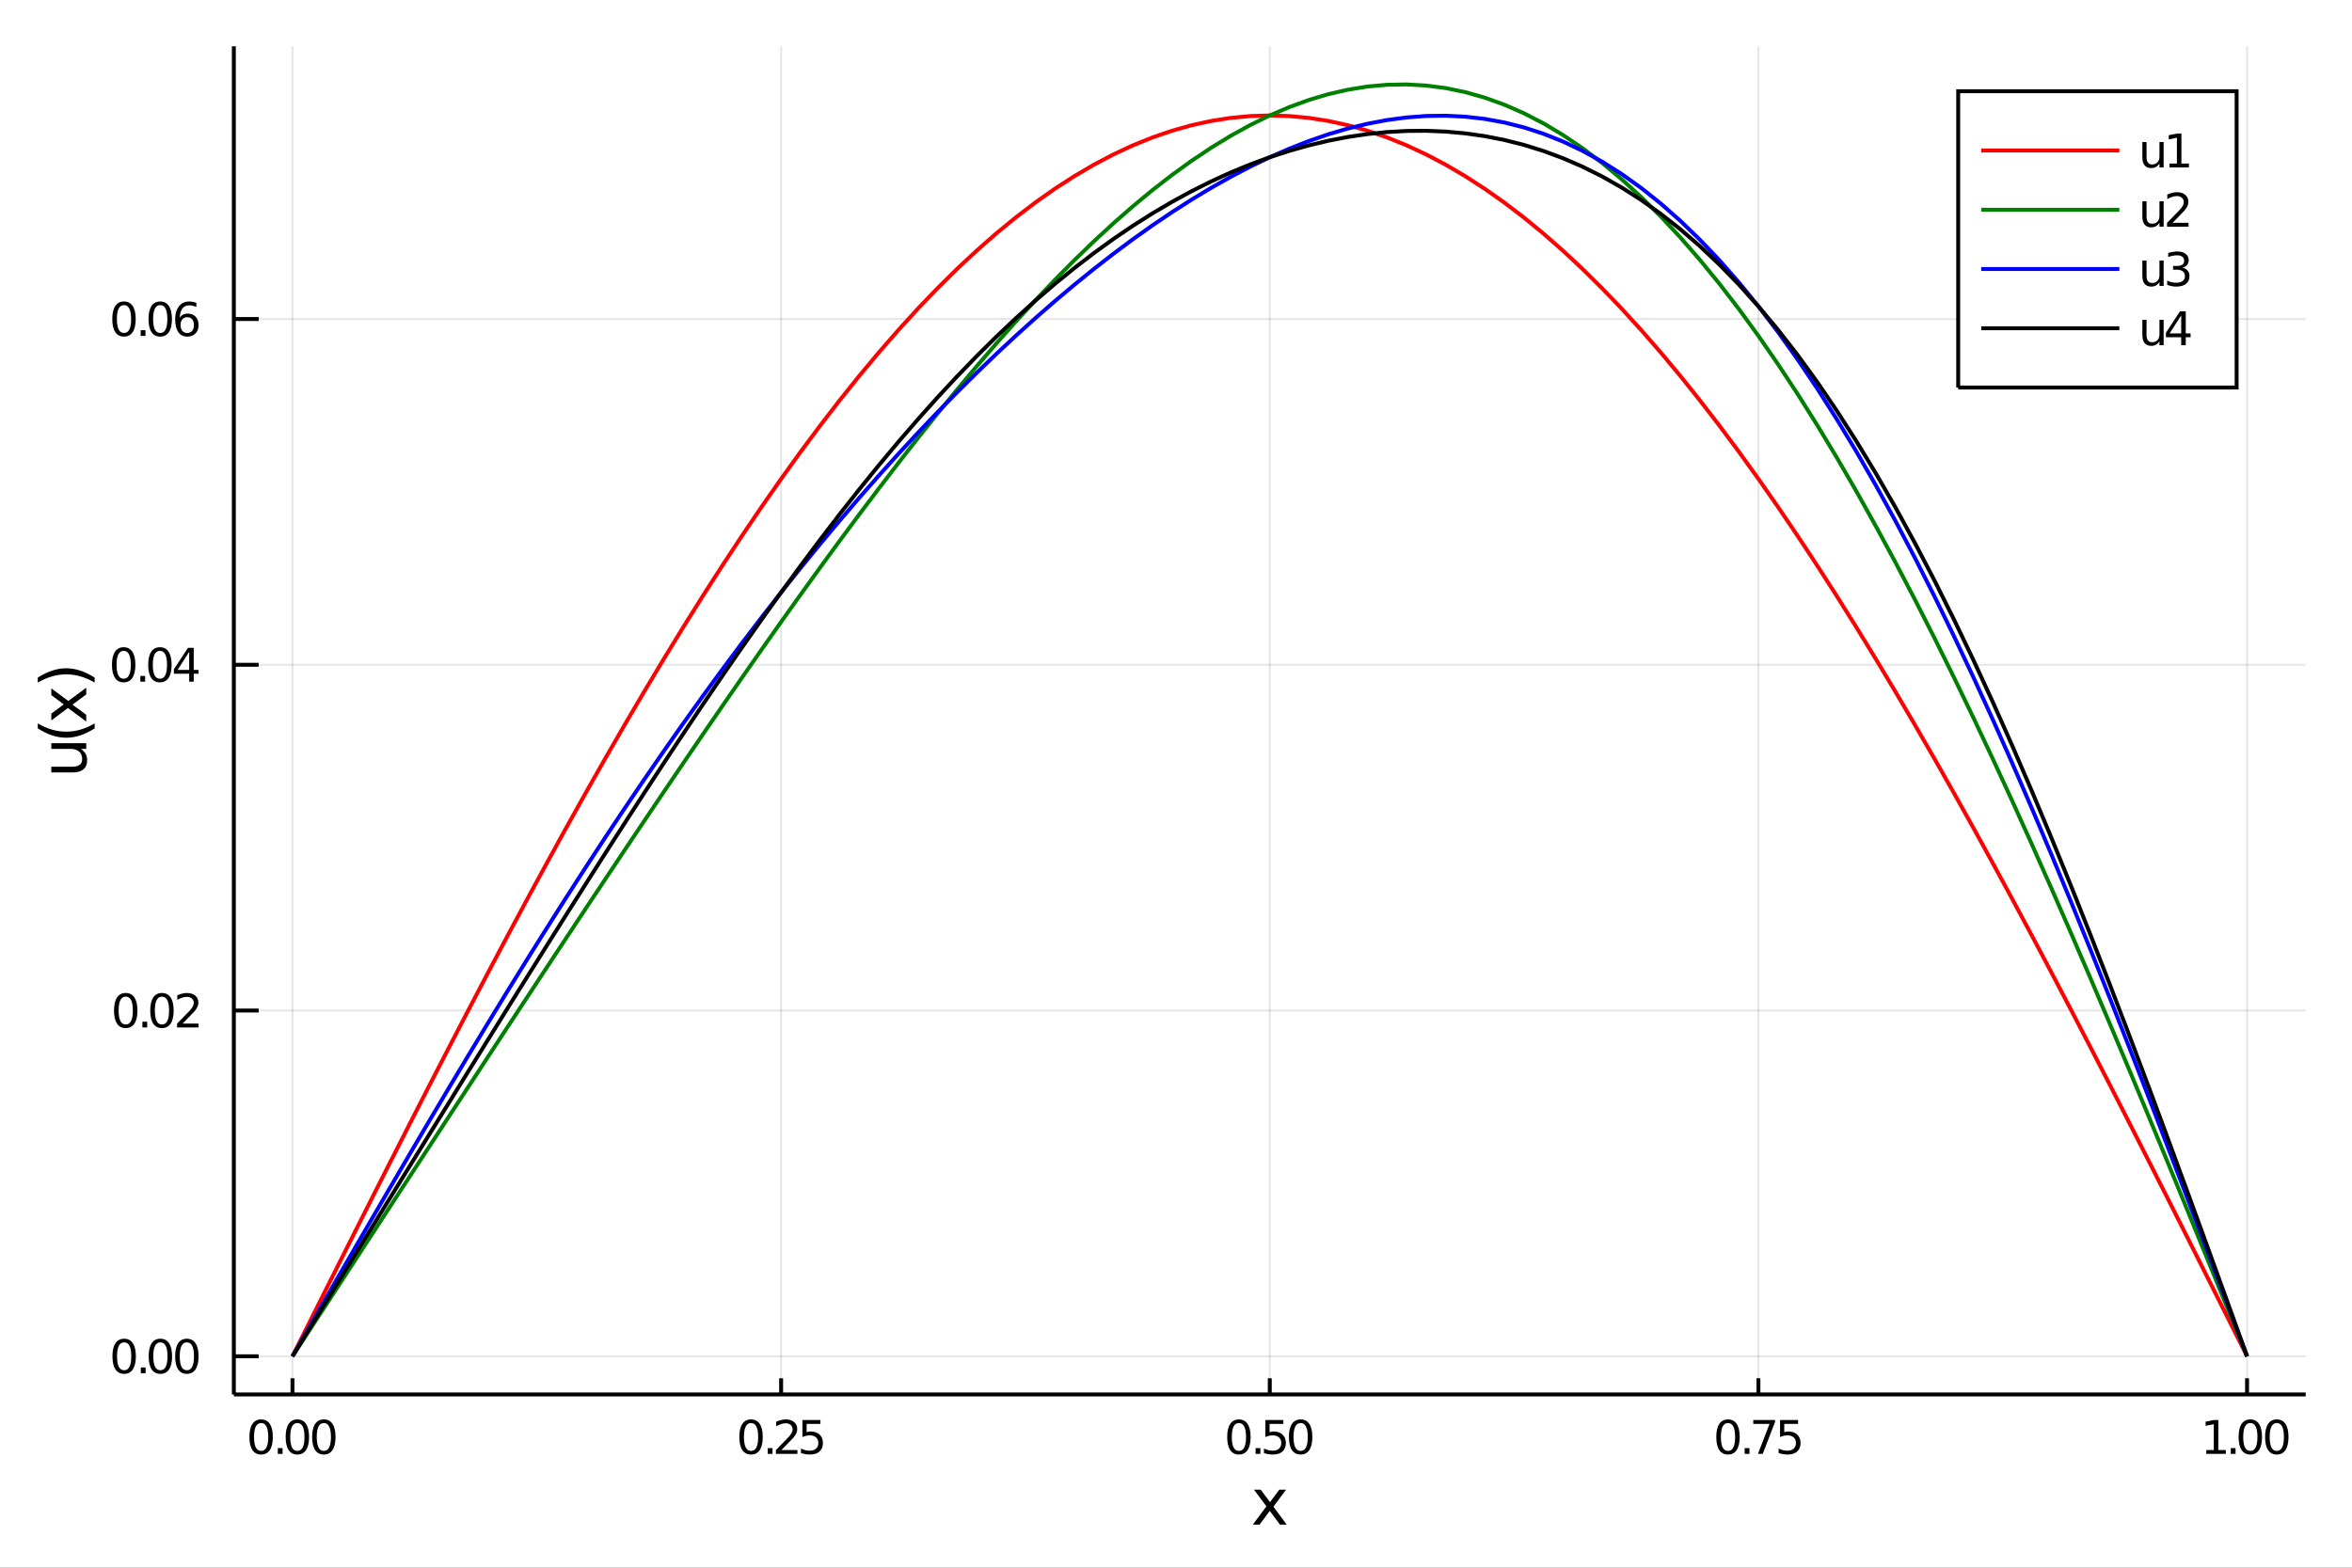 <?xml version="1.0" encoding="utf-8"?>
<svg xmlns="http://www.w3.org/2000/svg" xmlns:xlink="http://www.w3.org/1999/xlink" width="600" height="400" viewBox="0 0 2400 1600">
<rect x="0" y="0" width="2400" height="1600" fill="#333333" stroke="none"/>
<defs>
  <clipPath id="clip870">
    <rect x="0" y="0" width="2400" height="1600"/>
  </clipPath>
</defs>
<path clip-path="url(#clip870)" d="
M0 1600 L2400 1600 L2400 0 L0 0  Z
  " fill="#ffffff" fill-rule="evenodd" fill-opacity="1"/>
<defs>
  <clipPath id="clip871">
    <rect x="480" y="0" width="1681" height="1600"/>
  </clipPath>
</defs>
<path clip-path="url(#clip870)" d="
M238.616 1423.18 L2352.76 1423.18 L2352.76 47.244 L238.616 47.244  Z
  " fill="#ffffff" fill-rule="evenodd" fill-opacity="1"/>
<defs>
  <clipPath id="clip872">
    <rect x="238" y="47" width="2115" height="1377"/>
  </clipPath>
</defs>
<polyline clip-path="url(#clip872)" style="stroke:#000000; stroke-width:2; stroke-opacity:0.1; fill:none" points="
  298.45,1423.18 298.45,47.244 
  "/>
<polyline clip-path="url(#clip872)" style="stroke:#000000; stroke-width:2; stroke-opacity:0.1; fill:none" points="
  797.068,1423.18 797.068,47.244 
  "/>
<polyline clip-path="url(#clip872)" style="stroke:#000000; stroke-width:2; stroke-opacity:0.1; fill:none" points="
  1295.69,1423.18 1295.69,47.244 
  "/>
<polyline clip-path="url(#clip872)" style="stroke:#000000; stroke-width:2; stroke-opacity:0.1; fill:none" points="
  1794.3,1423.18 1794.3,47.244 
  "/>
<polyline clip-path="url(#clip872)" style="stroke:#000000; stroke-width:2; stroke-opacity:0.1; fill:none" points="
  2292.92,1423.18 2292.92,47.244 
  "/>
<polyline clip-path="url(#clip870)" style="stroke:#000000; stroke-width:4; stroke-opacity:1; fill:none" points="
  238.616,1423.18 2352.76,1423.18 
  "/>
<polyline clip-path="url(#clip870)" style="stroke:#000000; stroke-width:4; stroke-opacity:1; fill:none" points="
  298.45,1423.18 298.45,1406.67 
  "/>
<polyline clip-path="url(#clip870)" style="stroke:#000000; stroke-width:4; stroke-opacity:1; fill:none" points="
  797.068,1423.18 797.068,1406.67 
  "/>
<polyline clip-path="url(#clip870)" style="stroke:#000000; stroke-width:4; stroke-opacity:1; fill:none" points="
  1295.69,1423.18 1295.69,1406.67 
  "/>
<polyline clip-path="url(#clip870)" style="stroke:#000000; stroke-width:4; stroke-opacity:1; fill:none" points="
  1794.3,1423.18 1794.3,1406.67 
  "/>
<polyline clip-path="url(#clip870)" style="stroke:#000000; stroke-width:4; stroke-opacity:1; fill:none" points="
  2292.92,1423.18 2292.92,1406.67 
  "/>
<path clip-path="url(#clip870)" d="M 0 0 M266.46 1452.37 Q262.849 1452.37 261.02 1455.94 Q259.214 1459.48 259.214 1466.61 Q259.214 1473.71 261.02 1477.28 Q262.849 1480.82 266.46 1480.82 Q270.094 1480.82 271.9 1477.28 Q273.728 1473.71 273.728 1466.61 Q273.728 1459.48 271.9 1455.94 Q270.094 1452.37 266.46 1452.37 M266.46 1448.67 Q272.27 1448.67 275.325 1453.27 Q278.404 1457.86 278.404 1466.61 Q278.404 1475.33 275.325 1479.94 Q272.27 1484.52 266.46 1484.52 Q260.65 1484.52 257.571 1479.94 Q254.515 1475.33 254.515 1466.61 Q254.515 1457.86 257.571 1453.27 Q260.65 1448.67 266.46 1448.67 Z" fill="#000000" fill-rule="evenodd" fill-opacity="1" /><path clip-path="url(#clip870)" d="M 0 0 M283.474 1477.97 L288.358 1477.97 L288.358 1483.85 L283.474 1483.85 L283.474 1477.97 Z" fill="#000000" fill-rule="evenodd" fill-opacity="1" /><path clip-path="url(#clip870)" d="M 0 0 M303.427 1452.37 Q299.816 1452.37 297.987 1455.94 Q296.182 1459.48 296.182 1466.61 Q296.182 1473.71 297.987 1477.28 Q299.816 1480.82 303.427 1480.82 Q307.061 1480.82 308.867 1477.28 Q310.696 1473.71 310.696 1466.61 Q310.696 1459.48 308.867 1455.94 Q307.061 1452.37 303.427 1452.37 M303.427 1448.67 Q309.237 1448.67 312.293 1453.27 Q315.372 1457.86 315.372 1466.61 Q315.372 1475.33 312.293 1479.94 Q309.237 1484.52 303.427 1484.52 Q297.617 1484.52 294.538 1479.94 Q291.483 1475.33 291.483 1466.61 Q291.483 1457.86 294.538 1453.27 Q297.617 1448.67 303.427 1448.67 Z" fill="#000000" fill-rule="evenodd" fill-opacity="1" /><path clip-path="url(#clip870)" d="M 0 0 M330.441 1452.37 Q326.83 1452.37 325.001 1455.94 Q323.196 1459.48 323.196 1466.61 Q323.196 1473.71 325.001 1477.28 Q326.83 1480.82 330.441 1480.82 Q334.075 1480.82 335.881 1477.28 Q337.709 1473.71 337.709 1466.61 Q337.709 1459.48 335.881 1455.94 Q334.075 1452.37 330.441 1452.37 M330.441 1448.67 Q336.251 1448.67 339.307 1453.27 Q342.385 1457.86 342.385 1466.61 Q342.385 1475.33 339.307 1479.94 Q336.251 1484.52 330.441 1484.52 Q324.631 1484.52 321.552 1479.94 Q318.496 1475.33 318.496 1466.61 Q318.496 1457.86 321.552 1453.27 Q324.631 1448.67 330.441 1448.67 Z" fill="#000000" fill-rule="evenodd" fill-opacity="1" /><path clip-path="url(#clip870)" d="M 0 0 M766.374 1452.37 Q762.763 1452.37 760.934 1455.94 Q759.129 1459.48 759.129 1466.61 Q759.129 1473.71 760.934 1477.28 Q762.763 1480.82 766.374 1480.82 Q770.008 1480.82 771.814 1477.28 Q773.642 1473.71 773.642 1466.61 Q773.642 1459.48 771.814 1455.94 Q770.008 1452.37 766.374 1452.37 M766.374 1448.67 Q772.184 1448.67 775.24 1453.27 Q778.318 1457.86 778.318 1466.61 Q778.318 1475.33 775.24 1479.94 Q772.184 1484.52 766.374 1484.52 Q760.564 1484.52 757.485 1479.94 Q754.43 1475.33 754.43 1466.61 Q754.43 1457.86 757.485 1453.27 Q760.564 1448.67 766.374 1448.67 Z" fill="#000000" fill-rule="evenodd" fill-opacity="1" /><path clip-path="url(#clip870)" d="M 0 0 M783.388 1477.97 L788.272 1477.97 L788.272 1483.85 L783.388 1483.85 L783.388 1477.97 Z" fill="#000000" fill-rule="evenodd" fill-opacity="1" /><path clip-path="url(#clip870)" d="M 0 0 M797.369 1479.92 L813.688 1479.92 L813.688 1483.85 L791.744 1483.85 L791.744 1479.92 Q794.406 1477.16 798.989 1472.53 Q803.596 1467.88 804.776 1466.54 Q807.022 1464.01 807.901 1462.28 Q808.804 1460.52 808.804 1458.83 Q808.804 1456.07 806.86 1454.34 Q804.939 1452.6 801.837 1452.6 Q799.638 1452.6 797.184 1453.37 Q794.753 1454.13 791.976 1455.68 L791.976 1450.96 Q794.8 1449.82 797.253 1449.25 Q799.707 1448.67 801.744 1448.67 Q807.114 1448.67 810.309 1451.35 Q813.503 1454.04 813.503 1458.53 Q813.503 1460.66 812.693 1462.58 Q811.906 1464.48 809.8 1467.07 Q809.221 1467.74 806.119 1470.96 Q803.017 1474.15 797.369 1479.92 Z" fill="#000000" fill-rule="evenodd" fill-opacity="1" /><path clip-path="url(#clip870)" d="M 0 0 M818.804 1449.29 L837.161 1449.29 L837.161 1453.23 L823.087 1453.23 L823.087 1461.7 Q824.105 1461.35 825.124 1461.19 Q826.142 1461 827.161 1461 Q832.948 1461 836.327 1464.18 Q839.707 1467.35 839.707 1472.76 Q839.707 1478.34 836.235 1481.44 Q832.762 1484.52 826.443 1484.52 Q824.267 1484.52 821.999 1484.15 Q819.753 1483.78 817.346 1483.04 L817.346 1478.34 Q819.429 1479.48 821.651 1480.03 Q823.874 1480.59 826.35 1480.59 Q830.355 1480.59 832.693 1478.48 Q835.031 1476.38 835.031 1472.76 Q835.031 1469.15 832.693 1467.05 Q830.355 1464.94 826.35 1464.94 Q824.475 1464.94 822.6 1465.36 Q820.749 1465.77 818.804 1466.65 L818.804 1449.29 Z" fill="#000000" fill-rule="evenodd" fill-opacity="1" /><path clip-path="url(#clip870)" d="M 0 0 M1264.19 1452.37 Q1260.58 1452.37 1258.75 1455.94 Q1256.95 1459.48 1256.95 1466.61 Q1256.95 1473.71 1258.75 1477.28 Q1260.58 1480.82 1264.19 1480.82 Q1267.83 1480.82 1269.63 1477.28 Q1271.46 1473.71 1271.46 1466.61 Q1271.46 1459.48 1269.63 1455.94 Q1267.83 1452.37 1264.19 1452.37 M1264.19 1448.67 Q1270 1448.67 1273.06 1453.27 Q1276.14 1457.86 1276.14 1466.61 Q1276.14 1475.33 1273.06 1479.94 Q1270 1484.52 1264.19 1484.52 Q1258.38 1484.52 1255.3 1479.94 Q1252.25 1475.33 1252.25 1466.61 Q1252.25 1457.86 1255.3 1453.27 Q1258.38 1448.67 1264.19 1448.67 Z" fill="#000000" fill-rule="evenodd" fill-opacity="1" /><path clip-path="url(#clip870)" d="M 0 0 M1281.21 1477.97 L1286.09 1477.97 L1286.09 1483.85 L1281.21 1483.85 L1281.21 1477.97 Z" fill="#000000" fill-rule="evenodd" fill-opacity="1" /><path clip-path="url(#clip870)" d="M 0 0 M1291.21 1449.29 L1309.56 1449.29 L1309.56 1453.23 L1295.49 1453.23 L1295.49 1461.7 Q1296.51 1461.35 1297.53 1461.19 Q1298.54 1461 1299.56 1461 Q1305.35 1461 1308.73 1464.18 Q1312.11 1467.35 1312.11 1472.76 Q1312.11 1478.34 1308.64 1481.44 Q1305.17 1484.52 1298.85 1484.52 Q1296.67 1484.52 1294.4 1484.15 Q1292.16 1483.78 1289.75 1483.04 L1289.75 1478.34 Q1291.83 1479.48 1294.05 1480.03 Q1296.28 1480.59 1298.75 1480.59 Q1302.76 1480.59 1305.1 1478.48 Q1307.43 1476.38 1307.43 1472.76 Q1307.43 1469.15 1305.1 1467.05 Q1302.76 1464.94 1298.75 1464.94 Q1296.88 1464.94 1295 1465.36 Q1293.15 1465.77 1291.21 1466.65 L1291.21 1449.29 Z" fill="#000000" fill-rule="evenodd" fill-opacity="1" /><path clip-path="url(#clip870)" d="M 0 0 M1327.18 1452.37 Q1323.57 1452.37 1321.74 1455.94 Q1319.93 1459.48 1319.93 1466.61 Q1319.93 1473.71 1321.74 1477.28 Q1323.57 1480.82 1327.18 1480.82 Q1330.81 1480.82 1332.62 1477.28 Q1334.45 1473.71 1334.45 1466.61 Q1334.45 1459.48 1332.62 1455.94 Q1330.81 1452.37 1327.18 1452.37 M1327.18 1448.67 Q1332.99 1448.67 1336.04 1453.27 Q1339.12 1457.86 1339.12 1466.61 Q1339.12 1475.33 1336.04 1479.94 Q1332.99 1484.52 1327.18 1484.52 Q1321.37 1484.52 1318.29 1479.94 Q1315.23 1475.33 1315.23 1466.61 Q1315.23 1457.86 1318.29 1453.27 Q1321.37 1448.67 1327.18 1448.67 Z" fill="#000000" fill-rule="evenodd" fill-opacity="1" /><path clip-path="url(#clip870)" d="M 0 0 M1763.26 1452.37 Q1759.65 1452.37 1757.82 1455.94 Q1756.02 1459.48 1756.02 1466.61 Q1756.02 1473.71 1757.82 1477.28 Q1759.65 1480.82 1763.26 1480.82 Q1766.9 1480.82 1768.7 1477.28 Q1770.53 1473.71 1770.53 1466.61 Q1770.53 1459.48 1768.7 1455.94 Q1766.9 1452.37 1763.26 1452.37 M1763.26 1448.67 Q1769.07 1448.67 1772.13 1453.27 Q1775.21 1457.86 1775.21 1466.61 Q1775.21 1475.33 1772.13 1479.94 Q1769.07 1484.52 1763.26 1484.52 Q1757.45 1484.52 1754.37 1479.94 Q1751.32 1475.33 1751.32 1466.61 Q1751.32 1457.86 1754.37 1453.27 Q1757.45 1448.67 1763.26 1448.67 Z" fill="#000000" fill-rule="evenodd" fill-opacity="1" /><path clip-path="url(#clip870)" d="M 0 0 M1780.28 1477.97 L1785.16 1477.97 L1785.16 1483.85 L1780.28 1483.85 L1780.28 1477.97 Z" fill="#000000" fill-rule="evenodd" fill-opacity="1" /><path clip-path="url(#clip870)" d="M 0 0 M1789.05 1449.29 L1811.27 1449.29 L1811.27 1451.28 L1798.73 1483.85 L1793.84 1483.85 L1805.65 1453.23 L1789.05 1453.23 L1789.05 1449.29 Z" fill="#000000" fill-rule="evenodd" fill-opacity="1" /><path clip-path="url(#clip870)" d="M 0 0 M1816.39 1449.29 L1834.74 1449.29 L1834.74 1453.23 L1820.67 1453.23 L1820.67 1461.7 Q1821.69 1461.35 1822.71 1461.19 Q1823.73 1461 1824.74 1461 Q1830.53 1461 1833.91 1464.18 Q1837.29 1467.35 1837.29 1472.76 Q1837.29 1478.34 1833.82 1481.44 Q1830.35 1484.52 1824.03 1484.52 Q1821.85 1484.52 1819.58 1484.15 Q1817.34 1483.78 1814.93 1483.04 L1814.93 1478.34 Q1817.01 1479.48 1819.23 1480.03 Q1821.46 1480.59 1823.93 1480.59 Q1827.94 1480.59 1830.28 1478.48 Q1832.61 1476.38 1832.61 1472.76 Q1832.61 1469.15 1830.28 1467.05 Q1827.94 1464.94 1823.93 1464.94 Q1822.06 1464.94 1820.18 1465.36 Q1818.33 1465.77 1816.39 1466.65 L1816.39 1449.29 Z" fill="#000000" fill-rule="evenodd" fill-opacity="1" /><path clip-path="url(#clip870)" d="M 0 0 M2251.31 1479.92 L2258.95 1479.92 L2258.95 1453.55 L2250.64 1455.22 L2250.64 1450.96 L2258.91 1449.29 L2263.58 1449.29 L2263.58 1479.92 L2271.22 1479.92 L2271.22 1483.85 L2251.31 1483.85 L2251.31 1479.92 Z" fill="#000000" fill-rule="evenodd" fill-opacity="1" /><path clip-path="url(#clip870)" d="M 0 0 M2276.29 1477.97 L2281.17 1477.97 L2281.17 1483.85 L2276.29 1483.85 L2276.29 1477.97 Z" fill="#000000" fill-rule="evenodd" fill-opacity="1" /><path clip-path="url(#clip870)" d="M 0 0 M2296.24 1452.37 Q2292.63 1452.37 2290.8 1455.94 Q2289 1459.48 2289 1466.61 Q2289 1473.71 2290.8 1477.28 Q2292.63 1480.82 2296.24 1480.82 Q2299.88 1480.82 2301.68 1477.28 Q2303.51 1473.71 2303.51 1466.61 Q2303.51 1459.48 2301.68 1455.94 Q2299.88 1452.37 2296.24 1452.37 M2296.24 1448.67 Q2302.05 1448.67 2305.11 1453.27 Q2308.19 1457.86 2308.19 1466.61 Q2308.19 1475.33 2305.11 1479.94 Q2302.05 1484.52 2296.24 1484.52 Q2290.43 1484.52 2287.35 1479.94 Q2284.3 1475.33 2284.3 1466.61 Q2284.3 1457.86 2287.35 1453.27 Q2290.43 1448.67 2296.24 1448.67 Z" fill="#000000" fill-rule="evenodd" fill-opacity="1" /><path clip-path="url(#clip870)" d="M 0 0 M2323.26 1452.37 Q2319.65 1452.37 2317.82 1455.94 Q2316.01 1459.48 2316.01 1466.61 Q2316.01 1473.71 2317.82 1477.28 Q2319.65 1480.82 2323.26 1480.82 Q2326.89 1480.82 2328.7 1477.28 Q2330.53 1473.71 2330.53 1466.61 Q2330.53 1459.48 2328.7 1455.94 Q2326.89 1452.37 2323.26 1452.37 M2323.26 1448.67 Q2329.07 1448.67 2332.12 1453.27 Q2335.2 1457.86 2335.2 1466.61 Q2335.2 1475.33 2332.12 1479.94 Q2329.07 1484.52 2323.26 1484.52 Q2317.45 1484.52 2314.37 1479.94 Q2311.31 1475.33 2311.31 1466.61 Q2311.31 1457.86 2314.37 1453.27 Q2317.45 1448.67 2323.26 1448.67 Z" fill="#000000" fill-rule="evenodd" fill-opacity="1" /><path clip-path="url(#clip870)" d="M 0 0 M1312.3 1520.4 L1299.41 1537.74 L1312.97 1556.04 L1306.06 1556.04 L1295.69 1542.04 L1285.31 1556.04 L1278.4 1556.04 L1292.25 1537.39 L1279.58 1520.4 L1286.49 1520.4 L1295.94 1533.1 L1305.39 1520.4 L1312.3 1520.4 Z" fill="#000000" fill-rule="evenodd" fill-opacity="1" /><polyline clip-path="url(#clip872)" style="stroke:#000000; stroke-width:2; stroke-opacity:0.1; fill:none" points="
  238.616,1384.24 2352.76,1384.24 
  "/>
<polyline clip-path="url(#clip872)" style="stroke:#000000; stroke-width:2; stroke-opacity:0.1; fill:none" points="
  238.616,1031.36 2352.76,1031.36 
  "/>
<polyline clip-path="url(#clip872)" style="stroke:#000000; stroke-width:2; stroke-opacity:0.1; fill:none" points="
  238.616,678.478 2352.76,678.478 
  "/>
<polyline clip-path="url(#clip872)" style="stroke:#000000; stroke-width:2; stroke-opacity:0.1; fill:none" points="
  238.616,325.599 2352.76,325.599 
  "/>
<polyline clip-path="url(#clip870)" style="stroke:#000000; stroke-width:4; stroke-opacity:1; fill:none" points="
  238.616,1423.18 238.616,47.244 
  "/>
<polyline clip-path="url(#clip870)" style="stroke:#000000; stroke-width:4; stroke-opacity:1; fill:none" points="
  238.616,1384.24 263.986,1384.24 
  "/>
<polyline clip-path="url(#clip870)" style="stroke:#000000; stroke-width:4; stroke-opacity:1; fill:none" points="
  238.616,1031.36 263.986,1031.36 
  "/>
<polyline clip-path="url(#clip870)" style="stroke:#000000; stroke-width:4; stroke-opacity:1; fill:none" points="
  238.616,678.478 263.986,678.478 
  "/>
<polyline clip-path="url(#clip870)" style="stroke:#000000; stroke-width:4; stroke-opacity:1; fill:none" points="
  238.616,325.599 263.986,325.599 
  "/>
<path clip-path="url(#clip870)" d="M 0 0 M126.691 1370.04 Q123.08 1370.04 121.251 1373.6 Q119.445 1377.14 119.445 1384.27 Q119.445 1391.38 121.251 1394.94 Q123.08 1398.49 126.691 1398.49 Q130.325 1398.49 132.13 1394.94 Q133.959 1391.38 133.959 1384.27 Q133.959 1377.14 132.13 1373.6 Q130.325 1370.04 126.691 1370.04 M126.691 1366.33 Q132.501 1366.33 135.556 1370.94 Q138.635 1375.52 138.635 1384.27 Q138.635 1393 135.556 1397.61 Q132.501 1402.19 126.691 1402.19 Q120.88 1402.19 117.802 1397.61 Q114.746 1393 114.746 1384.27 Q114.746 1375.52 117.802 1370.94 Q120.88 1366.33 126.691 1366.33 Z" fill="#000000" fill-rule="evenodd" fill-opacity="1" /><path clip-path="url(#clip870)" d="M 0 0 M143.704 1395.64 L148.589 1395.64 L148.589 1401.52 L143.704 1401.52 L143.704 1395.64 Z" fill="#000000" fill-rule="evenodd" fill-opacity="1" /><path clip-path="url(#clip870)" d="M 0 0 M163.658 1370.04 Q160.047 1370.04 158.218 1373.6 Q156.413 1377.14 156.413 1384.27 Q156.413 1391.38 158.218 1394.94 Q160.047 1398.49 163.658 1398.49 Q167.292 1398.49 169.098 1394.94 Q170.927 1391.38 170.927 1384.27 Q170.927 1377.14 169.098 1373.6 Q167.292 1370.04 163.658 1370.04 M163.658 1366.33 Q169.468 1366.33 172.524 1370.94 Q175.602 1375.52 175.602 1384.27 Q175.602 1393 172.524 1397.61 Q169.468 1402.19 163.658 1402.19 Q157.848 1402.19 154.769 1397.61 Q151.714 1393 151.714 1384.27 Q151.714 1375.52 154.769 1370.94 Q157.848 1366.33 163.658 1366.33 Z" fill="#000000" fill-rule="evenodd" fill-opacity="1" /><path clip-path="url(#clip870)" d="M 0 0 M190.672 1370.04 Q187.061 1370.04 185.232 1373.6 Q183.426 1377.14 183.426 1384.27 Q183.426 1391.38 185.232 1394.94 Q187.061 1398.49 190.672 1398.49 Q194.306 1398.49 196.112 1394.94 Q197.94 1391.38 197.94 1384.27 Q197.94 1377.14 196.112 1373.6 Q194.306 1370.04 190.672 1370.04 M190.672 1366.33 Q196.482 1366.33 199.537 1370.94 Q202.616 1375.52 202.616 1384.27 Q202.616 1393 199.537 1397.61 Q196.482 1402.19 190.672 1402.19 Q184.862 1402.19 181.783 1397.61 Q178.727 1393 178.727 1384.27 Q178.727 1375.52 181.783 1370.94 Q184.862 1366.33 190.672 1366.33 Z" fill="#000000" fill-rule="evenodd" fill-opacity="1" /><path clip-path="url(#clip870)" d="M 0 0 M128.288 1017.16 Q124.677 1017.16 122.848 1020.72 Q121.043 1024.26 121.043 1031.39 Q121.043 1038.5 122.848 1042.06 Q124.677 1045.61 128.288 1045.61 Q131.922 1045.61 133.728 1042.06 Q135.556 1038.5 135.556 1031.39 Q135.556 1024.26 133.728 1020.72 Q131.922 1017.16 128.288 1017.16 M128.288 1013.45 Q134.098 1013.45 137.154 1018.06 Q140.232 1022.64 140.232 1031.39 Q140.232 1040.12 137.154 1044.73 Q134.098 1049.31 128.288 1049.31 Q122.478 1049.31 119.399 1044.73 Q116.343 1040.12 116.343 1031.39 Q116.343 1022.64 119.399 1018.06 Q122.478 1013.45 128.288 1013.45 Z" fill="#000000" fill-rule="evenodd" fill-opacity="1" /><path clip-path="url(#clip870)" d="M 0 0 M145.302 1042.76 L150.186 1042.76 L150.186 1048.64 L145.302 1048.64 L145.302 1042.76 Z" fill="#000000" fill-rule="evenodd" fill-opacity="1" /><path clip-path="url(#clip870)" d="M 0 0 M165.255 1017.16 Q161.644 1017.16 159.815 1020.72 Q158.01 1024.26 158.01 1031.39 Q158.01 1038.5 159.815 1042.06 Q161.644 1045.61 165.255 1045.61 Q168.889 1045.61 170.695 1042.06 Q172.524 1038.5 172.524 1031.39 Q172.524 1024.26 170.695 1020.72 Q168.889 1017.16 165.255 1017.16 M165.255 1013.45 Q171.065 1013.45 174.121 1018.06 Q177.2 1022.64 177.2 1031.39 Q177.2 1040.12 174.121 1044.73 Q171.065 1049.31 165.255 1049.31 Q159.445 1049.31 156.366 1044.73 Q153.311 1040.12 153.311 1031.39 Q153.311 1022.64 156.366 1018.06 Q159.445 1013.45 165.255 1013.45 Z" fill="#000000" fill-rule="evenodd" fill-opacity="1" /><path clip-path="url(#clip870)" d="M 0 0 M186.297 1044.7 L202.616 1044.7 L202.616 1048.64 L180.672 1048.64 L180.672 1044.7 Q183.334 1041.95 187.917 1037.32 Q192.524 1032.67 193.704 1031.32 Q195.95 1028.8 196.829 1027.06 Q197.732 1025.31 197.732 1023.62 Q197.732 1020.86 195.787 1019.12 Q193.866 1017.39 190.764 1017.39 Q188.565 1017.39 186.112 1018.15 Q183.681 1018.92 180.903 1020.47 L180.903 1015.75 Q183.727 1014.61 186.181 1014.03 Q188.635 1013.45 190.672 1013.45 Q196.042 1013.45 199.237 1016.14 Q202.431 1018.82 202.431 1023.31 Q202.431 1025.44 201.621 1027.37 Q200.834 1029.26 198.727 1031.86 Q198.149 1032.53 195.047 1035.74 Q191.945 1038.94 186.297 1044.7 Z" fill="#000000" fill-rule="evenodd" fill-opacity="1" /><path clip-path="url(#clip870)" d="M 0 0 M126.205 664.277 Q122.593 664.277 120.765 667.842 Q118.959 671.384 118.959 678.513 Q118.959 685.62 120.765 689.184 Q122.593 692.726 126.205 692.726 Q129.839 692.726 131.644 689.184 Q133.473 685.62 133.473 678.513 Q133.473 671.384 131.644 667.842 Q129.839 664.277 126.205 664.277 M126.205 660.573 Q132.015 660.573 135.07 665.18 Q138.149 669.763 138.149 678.513 Q138.149 687.24 135.07 691.846 Q132.015 696.43 126.205 696.43 Q120.394 696.43 117.316 691.846 Q114.26 687.24 114.26 678.513 Q114.26 669.763 117.316 665.18 Q120.394 660.573 126.205 660.573 Z" fill="#000000" fill-rule="evenodd" fill-opacity="1" /><path clip-path="url(#clip870)" d="M 0 0 M143.218 689.879 L148.103 689.879 L148.103 695.758 L143.218 695.758 L143.218 689.879 Z" fill="#000000" fill-rule="evenodd" fill-opacity="1" /><path clip-path="url(#clip870)" d="M 0 0 M163.172 664.277 Q159.561 664.277 157.732 667.842 Q155.927 671.384 155.927 678.513 Q155.927 685.62 157.732 689.184 Q159.561 692.726 163.172 692.726 Q166.806 692.726 168.612 689.184 Q170.44 685.62 170.44 678.513 Q170.44 671.384 168.612 667.842 Q166.806 664.277 163.172 664.277 M163.172 660.573 Q168.982 660.573 172.038 665.18 Q175.116 669.763 175.116 678.513 Q175.116 687.24 172.038 691.846 Q168.982 696.43 163.172 696.43 Q157.362 696.43 154.283 691.846 Q151.228 687.24 151.228 678.513 Q151.228 669.763 154.283 665.18 Q157.362 660.573 163.172 660.573 Z" fill="#000000" fill-rule="evenodd" fill-opacity="1" /><path clip-path="url(#clip870)" d="M 0 0 M193.033 665.272 L181.227 683.721 L193.033 683.721 L193.033 665.272 M191.806 661.198 L197.686 661.198 L197.686 683.721 L202.616 683.721 L202.616 687.61 L197.686 687.61 L197.686 695.758 L193.033 695.758 L193.033 687.61 L177.431 687.61 L177.431 683.096 L191.806 661.198 Z" fill="#000000" fill-rule="evenodd" fill-opacity="1" /><path clip-path="url(#clip870)" d="M 0 0 M126.529 311.397 Q122.918 311.397 121.089 314.962 Q119.283 318.504 119.283 325.633 Q119.283 332.74 121.089 336.304 Q122.918 339.846 126.529 339.846 Q130.163 339.846 131.968 336.304 Q133.797 332.74 133.797 325.633 Q133.797 318.504 131.968 314.962 Q130.163 311.397 126.529 311.397 M126.529 307.694 Q132.339 307.694 135.394 312.3 Q138.473 316.883 138.473 325.633 Q138.473 334.36 135.394 338.967 Q132.339 343.55 126.529 343.55 Q120.718 343.55 117.64 338.967 Q114.584 334.36 114.584 325.633 Q114.584 316.883 117.64 312.3 Q120.718 307.694 126.529 307.694 Z" fill="#000000" fill-rule="evenodd" fill-opacity="1" /><path clip-path="url(#clip870)" d="M 0 0 M143.542 336.999 L148.427 336.999 L148.427 342.879 L143.542 342.879 L143.542 336.999 Z" fill="#000000" fill-rule="evenodd" fill-opacity="1" /><path clip-path="url(#clip870)" d="M 0 0 M163.496 311.397 Q159.885 311.397 158.056 314.962 Q156.251 318.504 156.251 325.633 Q156.251 332.74 158.056 336.304 Q159.885 339.846 163.496 339.846 Q167.13 339.846 168.936 336.304 Q170.764 332.74 170.764 325.633 Q170.764 318.504 168.936 314.962 Q167.13 311.397 163.496 311.397 M163.496 307.694 Q169.306 307.694 172.362 312.3 Q175.44 316.883 175.44 325.633 Q175.44 334.36 172.362 338.967 Q169.306 343.55 163.496 343.55 Q157.686 343.55 154.607 338.967 Q151.552 334.36 151.552 325.633 Q151.552 316.883 154.607 312.3 Q157.686 307.694 163.496 307.694 Z" fill="#000000" fill-rule="evenodd" fill-opacity="1" /><path clip-path="url(#clip870)" d="M 0 0 M191.088 323.735 Q187.94 323.735 186.088 325.888 Q184.26 328.041 184.26 331.791 Q184.26 335.517 186.088 337.693 Q187.94 339.846 191.088 339.846 Q194.237 339.846 196.065 337.693 Q197.917 335.517 197.917 331.791 Q197.917 328.041 196.065 325.888 Q194.237 323.735 191.088 323.735 M200.371 309.082 L200.371 313.342 Q198.612 312.508 196.806 312.069 Q195.024 311.629 193.264 311.629 Q188.635 311.629 186.181 314.754 Q183.751 317.879 183.403 324.198 Q184.769 322.184 186.829 321.119 Q188.889 320.031 191.366 320.031 Q196.575 320.031 199.584 323.203 Q202.616 326.351 202.616 331.791 Q202.616 337.115 199.468 340.332 Q196.32 343.55 191.088 343.55 Q185.093 343.55 181.922 338.967 Q178.751 334.36 178.751 325.633 Q178.751 317.439 182.639 312.578 Q186.528 307.694 193.079 307.694 Q194.838 307.694 196.621 308.041 Q198.426 308.388 200.371 309.082 Z" fill="#000000" fill-rule="evenodd" fill-opacity="1" /><path clip-path="url(#clip870)" d="M 0 0 M73.936 788.382 L52.356 788.382 L52.356 782.525 L73.713 782.525 Q78.774 782.525 81.32 780.552 Q83.835 778.578 83.835 774.632 Q83.835 769.889 80.811 767.152 Q77.787 764.383 72.567 764.383 L52.356 764.383 L52.356 758.526 L88.004 758.526 L88.004 764.383 L82.53 764.383 Q85.776 766.515 87.368 769.348 Q88.927 772.149 88.927 775.873 Q88.927 782.016 85.108 785.199 Q81.288 788.382 73.936 788.382 M51.497 773.645 L51.497 773.645 Z" fill="#000000" fill-rule="evenodd" fill-opacity="1" /><path clip-path="url(#clip870)" d="M 0 0 M38.543 738.315 Q45.863 742.58 53.025 744.649 Q60.186 746.718 67.538 746.718 Q74.891 746.718 82.116 744.649 Q89.309 742.548 96.598 738.315 L96.598 743.408 Q89.118 748.182 81.893 750.569 Q74.668 752.925 67.538 752.925 Q60.441 752.925 53.247 750.569 Q46.054 748.214 38.543 743.408 L38.543 738.315 Z" fill="#000000" fill-rule="evenodd" fill-opacity="1" /><path clip-path="url(#clip870)" d="M 0 0 M52.356 702.54 L69.703 715.431 L88.004 701.872 L88.004 708.778 L74 719.154 L88.004 729.531 L88.004 736.437 L69.353 722.592 L52.356 735.26 L52.356 728.353 L65.056 718.9 L52.356 709.447 L52.356 702.54 Z" fill="#000000" fill-rule="evenodd" fill-opacity="1" /><path clip-path="url(#clip870)" d="M 0 0 M38.543 696.652 L38.543 691.559 Q46.054 686.785 53.247 684.43 Q60.441 682.042 67.538 682.042 Q74.668 682.042 81.893 684.43 Q89.118 686.785 96.598 691.559 L96.598 696.652 Q89.309 692.419 82.116 690.35 Q74.891 688.249 67.538 688.249 Q60.186 688.249 53.025 690.35 Q45.863 692.419 38.543 696.652 Z" fill="#000000" fill-rule="evenodd" fill-opacity="1" /><polyline clip-path="url(#clip872)" style="stroke:#ff0000; stroke-width:4; stroke-opacity:1; fill:none" points="
  298.45,1384.24 318.395,1344.46 338.34,1304.72 358.284,1265.06 378.229,1225.52 398.174,1186.13 418.119,1146.94 438.063,1107.98 458.008,1069.3 477.953,1030.92 
  497.897,992.897 517.842,955.259 537.787,918.043 557.732,881.288 577.676,845.029 597.621,809.302 617.566,774.143 637.51,739.585 657.455,705.664 677.4,672.413 
  697.345,639.864 717.289,608.049 737.234,577.001 757.179,546.749 777.123,517.324 797.068,488.754 817.013,461.068 836.958,434.293 856.902,408.456 876.847,383.582 
  896.792,359.695 916.736,336.819 936.681,314.977 956.626,294.19 976.571,274.479 996.515,255.863 1016.46,238.36 1036.4,221.989 1056.35,206.764 1076.29,192.702 
  1096.24,179.815 1116.18,168.117 1136.13,157.619 1156.07,148.332 1176.02,140.264 1195.96,133.424 1215.91,127.819 1235.85,123.453 1255.8,120.332 1275.74,118.458 
  1295.69,117.833 1315.63,118.458 1335.58,120.332 1355.52,123.453 1375.46,127.819 1395.41,133.424 1415.35,140.264 1435.3,148.332 1455.24,157.619 1475.19,168.117 
  1495.13,179.815 1515.08,192.702 1535.02,206.764 1554.97,221.989 1574.91,238.36 1594.86,255.863 1614.8,274.479 1634.75,294.19 1654.69,314.977 1674.64,336.819 
  1694.58,359.695 1714.53,383.582 1734.47,408.456 1754.41,434.293 1774.36,461.068 1794.3,488.754 1814.25,517.324 1834.19,546.749 1854.14,577.001 1874.08,608.049 
  1894.03,639.864 1913.97,672.413 1933.92,705.664 1953.86,739.585 1973.81,774.143 1993.75,809.302 2013.7,845.029 2033.64,881.288 2053.59,918.043 2073.53,955.259 
  2093.47,992.897 2113.42,1030.92 2133.36,1069.3 2153.31,1107.98 2173.25,1146.94 2193.2,1186.13 2213.14,1225.52 2233.09,1265.06 2253.03,1304.72 2272.98,1344.46 
  2292.92,1384.24 
  "/>
<polyline clip-path="url(#clip872)" style="stroke:#008000; stroke-width:4; stroke-opacity:1; fill:none" points="
  298.45,1384.24 318.395,1353.62 338.34,1323.01 358.284,1292.41 378.229,1261.81 398.174,1231.23 418.119,1200.67 438.063,1170.13 458.008,1139.61 477.953,1109.13 
  497.897,1078.69 517.842,1048.3 537.787,1017.96 557.732,987.687 577.676,957.492 597.621,927.385 617.566,897.38 637.51,867.49 657.455,837.732 677.4,808.122 
  697.345,778.679 717.289,749.422 737.234,720.374 757.179,691.557 777.123,662.995 797.068,634.713 817.013,606.739 836.958,579.101 856.902,551.829 876.847,524.955 
  896.792,498.51 916.736,472.528 936.681,447.044 956.626,422.094 976.571,397.716 996.515,373.946 1016.46,350.823 1036.4,328.388 1056.35,306.68 1076.29,285.739 
  1096.24,265.607 1116.18,246.326 1136.13,227.935 1156.07,210.478 1176.02,193.995 1195.96,178.528 1215.91,164.117 1235.85,150.803 1255.8,138.625 1275.74,127.622 
  1295.69,117.833 1315.63,109.293 1335.58,102.038 1355.52,96.103 1375.46,91.52 1395.41,88.32 1415.35,86.533 1435.3,86.186 1455.24,87.303 1475.19,89.908 
  1495.13,94.023 1515.08,99.664 1535.02,106.849 1554.97,115.589 1574.91,125.897 1594.86,137.78 1614.8,151.242 1634.75,166.285 1654.69,182.909 1674.64,201.11 
  1694.58,220.88 1714.53,242.208 1734.47,265.083 1754.41,289.486 1774.36,315.398 1794.3,342.796 1814.25,371.653 1834.19,401.942 1854.14,433.628 1874.08,466.676 
  1894.03,501.049 1913.97,536.704 1933.92,573.597 1953.86,611.681 1973.81,650.906 1993.75,691.219 2013.7,732.566 2033.64,774.889 2053.59,818.128 2073.53,862.221 
  2093.47,907.105 2113.42,952.714 2133.36,998.98 2153.31,1045.83 2173.25,1093.21 2193.2,1141.03 2213.14,1189.22 2233.09,1237.71 2253.03,1286.43 2272.98,1335.29 
  2292.92,1384.24 
  "/>
<polyline clip-path="url(#clip872)" style="stroke:#0000ff; stroke-width:4; stroke-opacity:1; fill:none" points="
  298.45,1384.24 318.395,1349.61 338.34,1315.03 358.284,1280.52 378.229,1246.12 398.174,1211.88 418.119,1177.83 438.063,1144 458.008,1110.43 477.953,1077.15 
  497.897,1044.2 517.842,1011.6 537.787,979.385 557.732,947.576 577.676,916.2 597.621,885.279 617.566,854.832 637.51,824.879 657.455,795.436 677.4,766.517 
  697.345,738.134 717.289,710.297 737.234,683.016 757.179,656.297 777.123,630.147 797.068,604.568 817.013,579.565 836.958,555.139 856.902,531.291 876.847,508.024 
  896.792,485.336 916.736,463.228 936.681,441.701 956.626,420.755 976.571,400.392 996.515,380.615 1016.46,361.425 1036.4,342.829 1056.35,324.831 1076.29,307.44 
  1096.24,290.666 1116.18,274.518 1136.13,259.012 1156.07,244.164 1176.02,229.99 1195.96,216.513 1215.91,203.755 1235.85,191.742 1255.8,180.502 1275.74,170.065 
  1295.69,160.464 1315.63,151.735 1335.58,143.915 1355.52,137.042 1375.46,131.158 1395.41,126.305 1415.35,122.528 1435.3,119.871 1455.24,118.38 1475.19,118.101 
  1495.13,119.081 1515.08,121.365 1535.02,125 1554.97,130.03 1574.91,136.499 1594.86,144.449 1614.8,153.918 1634.75,164.946 1654.69,177.566 1674.64,191.81 
  1694.58,207.706 1714.53,225.277 1734.47,244.545 1754.41,265.523 1774.36,288.223 1794.3,312.651 1814.25,338.805 1834.19,366.682 1854.14,396.269 1874.08,427.551 
  1894.03,460.504 1913.97,495.099 1933.92,531.302 1953.86,569.07 1973.81,608.358 1993.75,649.113 2013.7,691.274 2033.64,734.778 2053.59,779.554 2073.53,825.526 
  2093.47,872.615 2113.42,920.735 2133.36,969.797 2153.31,1019.71 2173.25,1070.36 2193.2,1121.67 2213.14,1173.52 2233.09,1225.82 2253.03,1278.44 2272.98,1331.28 
  2292.92,1384.24 
  "/>
<polyline clip-path="url(#clip872)" style="stroke:#000000; stroke-width:4; stroke-opacity:1; fill:none" points="
  298.45,1384.24 318.395,1351.86 338.34,1319.48 358.284,1287.1 378.229,1254.74 398.174,1222.4 418.119,1190.08 438.063,1157.79 458.008,1125.54 477.953,1093.35 
  497.897,1061.22 517.842,1029.18 537.787,997.245 557.732,965.437 577.676,933.779 597.621,902.299 617.566,871.025 637.51,839.99 657.455,809.225 677.4,778.768 
  697.345,748.653 717.289,718.919 737.234,689.604 757.179,660.748 777.123,632.389 797.068,604.568 817.013,577.322 836.958,550.688 856.902,524.703 876.847,499.402 
  896.792,474.817 916.736,450.977 936.681,427.912 956.626,405.645 976.571,384.2 996.515,363.595 1016.46,343.846 1036.4,324.968 1056.35,306.971 1076.29,289.861 
  1096.24,273.645 1116.18,258.325 1136.13,243.902 1156.07,230.374 1176.02,217.739 1195.96,205.994 1215.91,195.133 1235.85,185.154 1255.8,176.051 1275.74,167.822 
  1295.69,160.464 1315.63,153.978 1335.58,148.365 1355.52,143.63 1375.46,139.779 1395.41,136.824 1415.35,134.779 1435.3,133.66 1455.24,133.49 1475.19,134.294 
  1495.13,136.101 1515.08,138.944 1535.02,142.861 1554.97,147.891 1574.91,154.078 1594.86,161.469 1614.8,170.111 1634.75,180.056 1654.69,191.355 1674.64,204.061 
  1694.58,218.225 1714.53,233.899 1734.47,251.133 1754.41,269.974 1774.36,290.466 1794.3,312.651 1814.25,336.562 1834.19,362.231 1854.14,389.681 1874.08,418.93 
  1894.03,449.985 1913.97,482.848 1933.92,517.512 1953.86,553.96 1973.81,592.166 1993.75,632.092 2013.7,673.695 2033.64,716.917 2053.59,761.693 2073.53,807.947 
  2093.47,855.595 2113.42,904.543 2133.36,954.687 2153.31,1005.92 2173.25,1058.11 2193.2,1111.15 2213.14,1164.9 2233.09,1219.23 2253.03,1273.99 2272.98,1329.04 
  2292.92,1384.24 
  "/>
<path clip-path="url(#clip870)" d="
M1998.17 395.509 L2282.28 395.509 L2282.28 93.109 L1998.17 93.109  Z
  " fill="#ffffff" fill-rule="evenodd" fill-opacity="1"/>
<polyline clip-path="url(#clip870)" style="stroke:#000000; stroke-width:4; stroke-opacity:1; fill:none" points="
  1998.17,395.509 2282.28,395.509 2282.28,93.109 1998.17,93.109 1998.17,395.509 
  "/>
<polyline clip-path="url(#clip870)" style="stroke:#ff0000; stroke-width:4; stroke-opacity:1; fill:none" points="
  2021.66,153.589 2162.6,153.589 
  "/>
<path clip-path="url(#clip870)" d="M 0 0 M2186.09 160.637 L2186.09 144.943 L2190.35 144.943 L2190.35 160.475 Q2190.35 164.156 2191.79 166.008 Q2193.22 167.836 2196.09 167.836 Q2199.54 167.836 2201.53 165.637 Q2203.54 163.438 2203.54 159.642 L2203.54 144.943 L2207.8 144.943 L2207.8 170.869 L2203.54 170.869 L2203.54 166.887 Q2201.99 169.248 2199.93 170.406 Q2197.9 171.54 2195.19 171.54 Q2190.72 171.54 2188.41 168.762 Q2186.09 165.984 2186.09 160.637 M2196.81 144.318 L2196.81 144.318 Z" fill="#000000" fill-rule="evenodd" fill-opacity="1" /><path clip-path="url(#clip870)" d="M 0 0 M2213.68 166.933 L2221.32 166.933 L2221.32 140.568 L2213.01 142.235 L2213.01 137.975 L2221.28 136.309 L2225.95 136.309 L2225.95 166.933 L2233.59 166.933 L2233.59 170.869 L2213.68 170.869 L2213.68 166.933 Z" fill="#000000" fill-rule="evenodd" fill-opacity="1" /><polyline clip-path="url(#clip870)" style="stroke:#008000; stroke-width:4; stroke-opacity:1; fill:none" points="
  2021.66,214.069 2162.6,214.069 
  "/>
<path clip-path="url(#clip870)" d="M 0 0 M2186.09 221.117 L2186.09 205.423 L2190.35 205.423 L2190.35 220.955 Q2190.35 224.636 2191.79 226.488 Q2193.22 228.316 2196.09 228.316 Q2199.54 228.316 2201.53 226.117 Q2203.54 223.918 2203.54 220.122 L2203.54 205.423 L2207.8 205.423 L2207.8 231.349 L2203.54 231.349 L2203.54 227.367 Q2201.99 229.728 2199.93 230.886 Q2197.9 232.02 2195.19 232.02 Q2190.72 232.02 2188.41 229.242 Q2186.09 226.464 2186.09 221.117 M2196.81 204.798 L2196.81 204.798 Z" fill="#000000" fill-rule="evenodd" fill-opacity="1" /><path clip-path="url(#clip870)" d="M 0 0 M2216.9 227.413 L2233.22 227.413 L2233.22 231.349 L2211.28 231.349 L2211.28 227.413 Q2213.94 224.659 2218.52 220.029 Q2223.13 215.376 2224.31 214.034 Q2226.55 211.511 2227.43 209.775 Q2228.34 208.015 2228.34 206.326 Q2228.34 203.571 2226.39 201.835 Q2224.47 200.099 2221.37 200.099 Q2219.17 200.099 2216.72 200.863 Q2214.29 201.627 2211.51 203.177 L2211.51 198.455 Q2214.33 197.321 2216.79 196.742 Q2219.24 196.164 2221.28 196.164 Q2226.65 196.164 2229.84 198.849 Q2233.04 201.534 2233.04 206.025 Q2233.04 208.154 2232.23 210.076 Q2231.44 211.974 2229.33 214.566 Q2228.75 215.238 2225.65 218.455 Q2222.55 221.65 2216.9 227.413 Z" fill="#000000" fill-rule="evenodd" fill-opacity="1" /><polyline clip-path="url(#clip870)" style="stroke:#0000ff; stroke-width:4; stroke-opacity:1; fill:none" points="
  2021.66,274.549 2162.6,274.549 
  "/>
<path clip-path="url(#clip870)" d="M 0 0 M2186.09 281.597 L2186.09 265.903 L2190.35 265.903 L2190.35 281.435 Q2190.35 285.116 2191.79 286.968 Q2193.22 288.796 2196.09 288.796 Q2199.54 288.796 2201.53 286.597 Q2203.54 284.398 2203.54 280.602 L2203.54 265.903 L2207.8 265.903 L2207.8 291.829 L2203.54 291.829 L2203.54 287.847 Q2201.99 290.208 2199.93 291.366 Q2197.9 292.5 2195.19 292.5 Q2190.72 292.5 2188.41 289.722 Q2186.09 286.944 2186.09 281.597 M2196.81 265.278 L2196.81 265.278 Z" fill="#000000" fill-rule="evenodd" fill-opacity="1" /><path clip-path="url(#clip870)" d="M 0 0 M2227.04 273.194 Q2230.4 273.912 2232.27 276.181 Q2234.17 278.449 2234.17 281.782 Q2234.17 286.898 2230.65 289.699 Q2227.13 292.5 2220.65 292.5 Q2218.48 292.5 2216.16 292.06 Q2213.87 291.643 2211.41 290.787 L2211.41 286.273 Q2213.36 287.407 2215.67 287.986 Q2217.99 288.565 2220.51 288.565 Q2224.91 288.565 2227.2 286.829 Q2229.52 285.093 2229.52 281.782 Q2229.52 278.727 2227.36 277.014 Q2225.23 275.278 2221.41 275.278 L2217.39 275.278 L2217.39 271.435 L2221.6 271.435 Q2225.05 271.435 2226.88 270.069 Q2228.71 268.681 2228.71 266.088 Q2228.71 263.426 2226.81 262.014 Q2224.93 260.579 2221.41 260.579 Q2219.49 260.579 2217.29 260.995 Q2215.1 261.412 2212.46 262.292 L2212.46 258.125 Q2215.12 257.384 2217.43 257.014 Q2219.77 256.644 2221.83 256.644 Q2227.16 256.644 2230.26 259.074 Q2233.36 261.482 2233.36 265.602 Q2233.36 268.472 2231.72 270.463 Q2230.07 272.431 2227.04 273.194 Z" fill="#000000" fill-rule="evenodd" fill-opacity="1" /><polyline clip-path="url(#clip870)" style="stroke:#000000; stroke-width:4; stroke-opacity:1; fill:none" points="
  2021.66,335.029 2162.6,335.029 
  "/>
<path clip-path="url(#clip870)" d="M 0 0 M2186.09 342.077 L2186.09 326.383 L2190.35 326.383 L2190.35 341.915 Q2190.35 345.596 2191.79 347.448 Q2193.22 349.276 2196.09 349.276 Q2199.54 349.276 2201.53 347.077 Q2203.54 344.878 2203.54 341.082 L2203.54 326.383 L2207.8 326.383 L2207.8 352.309 L2203.54 352.309 L2203.54 348.327 Q2201.99 350.688 2199.93 351.846 Q2197.9 352.98 2195.19 352.98 Q2190.72 352.98 2188.41 350.202 Q2186.09 347.424 2186.09 342.077 M2196.81 325.758 L2196.81 325.758 Z" fill="#000000" fill-rule="evenodd" fill-opacity="1" /><path clip-path="url(#clip870)" d="M 0 0 M2225.72 321.823 L2213.91 340.272 L2225.72 340.272 L2225.72 321.823 M2224.49 317.749 L2230.37 317.749 L2230.37 340.272 L2235.3 340.272 L2235.3 344.161 L2230.37 344.161 L2230.37 352.309 L2225.72 352.309 L2225.72 344.161 L2210.12 344.161 L2210.12 339.647 L2224.49 317.749 Z" fill="#000000" fill-rule="evenodd" fill-opacity="1" /></svg>
